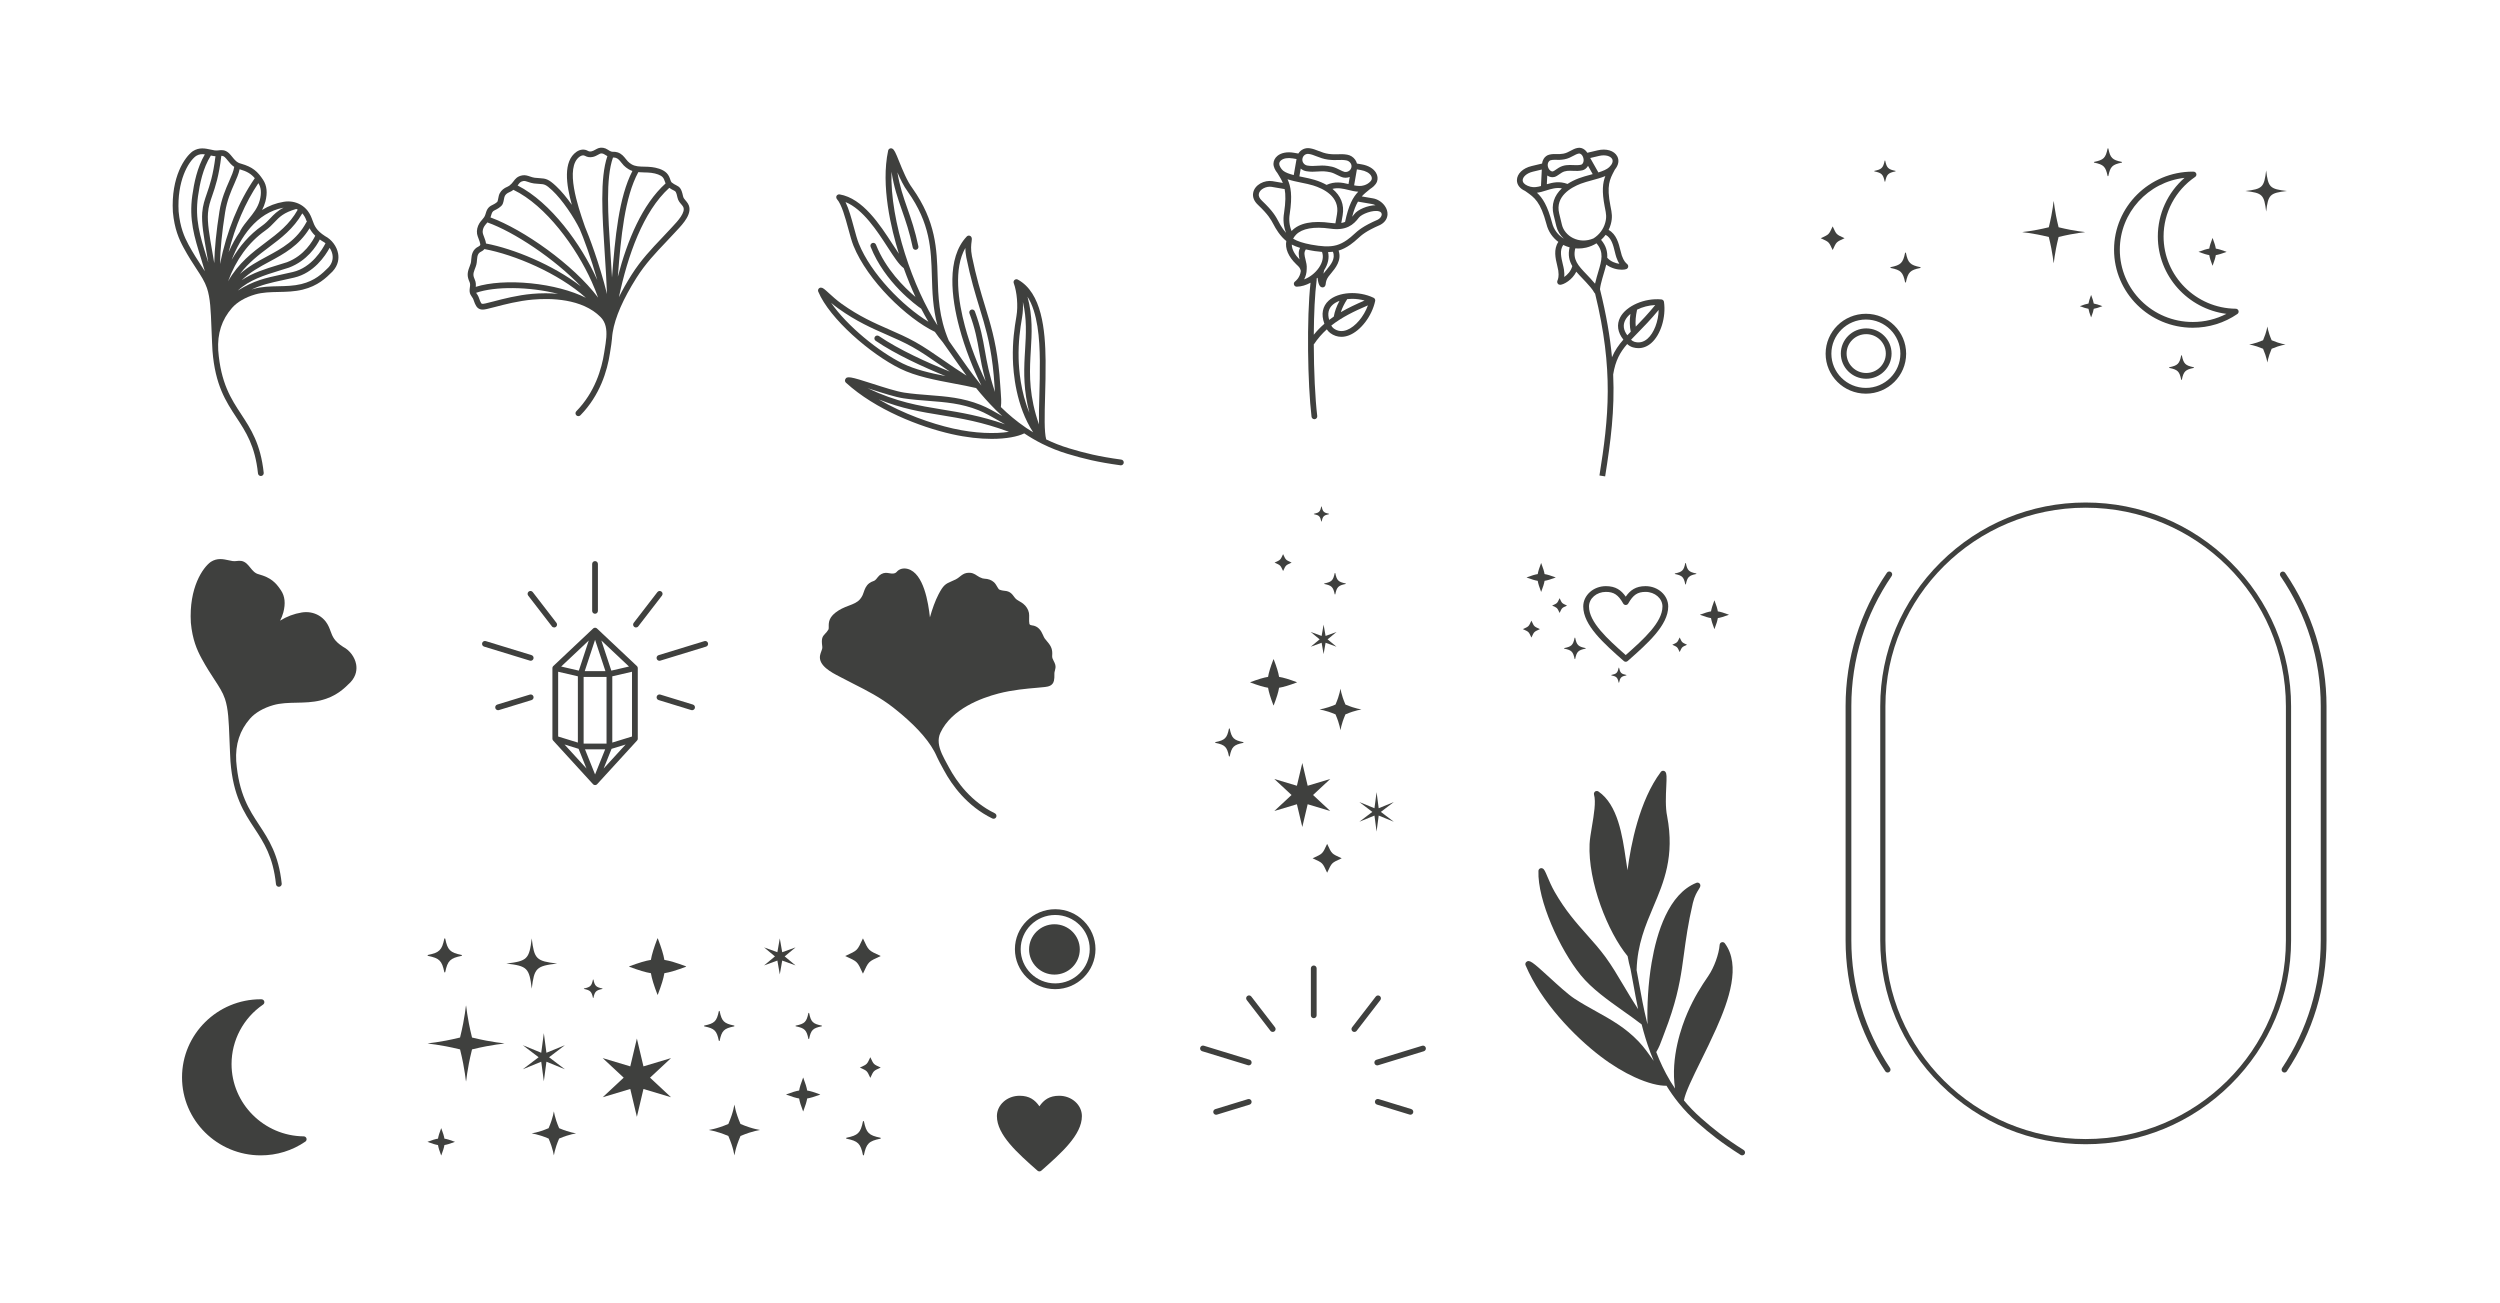 <?xml version="1.0" encoding="UTF-8"?>
<svg width="5206.5" height="2713.9" version="1.1" viewBox="0 0 5206.5 2713.9" xml:space="preserve" xmlns="http://www.w3.org/2000/svg" xmlns:cc="http://creativecommons.org/ns#" xmlns:dc="http://purl.org/dc/elements/1.1/" xmlns:rdf="http://www.w3.org/1999/02/22-rdf-syntax-ns#"><g transform="matrix(1.333 0 0 -1.333 0 2713.9)"><g transform="scale(.1)"><g transform="scale(2.396)"><path d="M 16300,0 H 0 V 8496.47 H 16300 V 0" fill-opacity="0"/></g><g transform="scale(1.037)"><path d="m15958 3124.2c-147.1 0-231.1-61.43-298.4-158.74-67.3 97.31-151.3 158.74-298.5 158.74-188.4 0-341.8-137.52-341.8-306.57 0-283.04 310.9-557.11 611.6-822.21 8.2-7.24 18.4-10.9 28.8-10.9 10.2 0 20.4 3.66 28.6 10.9 300.7 265.1 611.6 539.36 611.6 822.21 0 169.05-153.3 306.57-341.9 306.57" fill="#3f403e"/></g><g transform="scale(2.146)"><path d="m15904 8192.3c-264.7-29.59-471.2-252.91-471.2-523.1 0-290.16 238.2-526.22 531.1-526.22 86.2 0 169.8 20.31 244.9 59.18-280.8 36.1-499.3 276.01-499.3 563.47 0 164.47 71.7 319.56 194.5 426.67zm59.9-1091.2c-316 0-573.1 254.87-573.1 568.15 0 313.39 257.1 568.36 573.1 568.36 1.2 0 2.5-0.07 3.8-0.14 0.6-0.03 1.1-0.07 1.7-0.07 9.2 0 17.3-6 20.1-14.79 2.7-8.79-0.7-18.31-8.3-23.5-143.8-98.17-229.8-260.2-229.8-433.43 0-287.34 235.8-523.39 525.7-526.2 9.1-0.1 17.1-6.11 19.8-14.87s-0.7-18.23-8.2-23.4c-95.6-65.49-207.9-100.11-324.8-100.11" fill="#3f403e"/></g><g transform="scale(2.034)"><path d="m16297 8760.2c-71.9-14.6-87.7-30.52-102.4-101.5-0.7-3.32-5.4-3.32-6 0-14.8 70.98-30.6 86.9-102.4 101.5-3.4 0.66-3.4 5.3 0 5.97 71.8 14.59 87.6 30.29 102.4 101.49 0.6 3.32 5.3 3.32 6 0 14.7-71.2 30.5-86.9 102.4-101.49 3.3-0.67 3.3-5.31 0-5.97" fill="#3f403e"/></g><g transform="scale(2.134)"><path d="m16198 7595.8c-13.2 33.94-20.6 58.4-23.6 76.96-18.5 2.94-43.2 10.32-77.4 23.19v1.26c34.2 12.86 58.9 20.24 77.4 23.19 3 18.34 10.4 42.8 23.6 76.95h1.1c12.9-34.15 20.4-58.61 23.3-76.95 18.8-2.95 43.4-10.33 77.7-23.19v-1.26c-34.3-12.87-58.9-20.25-77.7-23.19-2.9-18.56-10.4-43.02-23.3-76.96h-1.1" fill="#3f403e"/></g><g transform="scale(2.195)"><path d="m16169 6853.4c131.4-55.55 131.4-4.92 0-60.46-56.1-130.36-5-130.36-61.2 0-131.3 55.54-131.3 4.91 0 60.46 56.2 130.35 5.1 130.35 61.2 0" fill="#3f403e"/></g><g transform="scale(2.192)"><path d="m16300 7926.6c-121.9-14.16-133.5-25.86-148-146.74-14.5 120.88-26.1 132.58-148 146.74 121.9 14.37 133.5 25.86 148 146.75 14.5-120.89 26.1-132.38 148-146.75" fill="#3f403e"/></g><g transform="scale(2.103)"><path d="m16297 6947.6c-61.3-12.41-75.1-25.89-87.6-86.65-0.7-2.99-4.5-2.99-5.2 0-12.5 60.76-26.3 74.24-87.6 86.65-2.8 0.65-2.8 4.71 0 5.35 61.3 12.41 75.1 25.89 87.6 86.65 0.7 3 4.5 3 5.2 0 12.5-60.76 26.3-74.24 87.6-86.65 2.8-0.64 2.8-4.7 0-5.35" fill="#3f403e"/></g><g transform="scale(2.007)"><path d="m16025 8375c275.4-67.03 275.4-8.52 0-75.55-67.6-273.03-8.6-273.03-76.2 0-275.6 67.03-275.6 8.52 0 75.55 67.6 273.25 8.6 273.25 76.2 0" fill="#3f403e"/></g><g transform="scale(2.015)"><path d="m16213 7644.2c-11 29.03-17.3 49.8-19.8 65.43-15.9 2.45-36.9 8.93-66 19.86v0.9c29.1 10.94 50.1 17.41 66 19.88 2.5 15.62 8.8 36.39 19.8 65.42h1.2c11-29.03 17.3-49.8 19.8-65.42 16-2.47 36.9-8.94 66-19.88v-0.9c-29.1-10.93-50-17.41-66-19.86-2.5-15.63-8.8-36.4-19.8-65.43h-1.2" fill="#3f403e"/></g><g fill="#3f403e"><path d="m9554.8 8660.1 219.51 67.5-343.15-375.2zm-515.35 0 123.43-307.8-343 375.3zm-11.24 1132.8v-1035.2l-307.95 94.7v1011.9zm15.14 88.9-276.09 64 431.3 406.3zm507.54 0-155.51 470.3 431.6-406.4zm15.17-88.9 307.96 71.4v-1011.9l-307.96-94.7zm-111.56-1141.1-157.54-392.1-157.24 392.1zm-319.08 1221.9 161.54 489.5 161.85-489.5zm-17.23-1131.9v1041.9h357.88v-1041.9zm845.76 1179.6c-0.02 1.6-0.3 3.3-0.51 5-0.17 1.3-0.23 2.8-0.54 4.1-0.03 0.2-0.02 0.4-0.06 0.5-0.33 1.5-0.93 2.8-1.39 4.1-0.45 1.4-0.79 2.7-1.35 4-0.82 1.9-1.87 3.5-2.91 5.2-0.52 0.9-0.93 1.8-1.51 2.6-1.41 2-3.06 3.8-4.76 5.5-0.39 0.4-0.67 0.9-1.06 1.2l-0.17 0.2h-0.03l-621.91 585.6c-0.38 0.3-0.83 0.6-1.21 0.9-1.51 1.3-3.06 2.6-4.72 3.7-0.82 0.5-1.63 1-2.47 1.5-1.46 0.8-2.95 1.6-4.5 2.2-0.89 0.4-1.78 0.8-2.7 1.2-1.67 0.6-3.4 1-5.16 1.4-0.78 0.2-1.53 0.5-2.31 0.6-2.55 0.5-5.13 0.7-7.77 0.7h-0.02c-2.65 0-5.24-0.3-7.78-0.7-0.78-0.1-1.53-0.4-2.3-0.6-1.76-0.4-3.49-0.8-5.18-1.4-0.92-0.4-1.79-0.8-2.69-1.2-1.53-0.6-3.02-1.4-4.47-2.2-0.85-0.5-1.69-1-2.52-1.6-1.58-1-3.05-2.2-4.47-3.4-0.46-0.4-0.98-0.7-1.43-1.1l-621.64-585.8c-0.7-0.6-1.2-1.4-1.85-2.1-1.36-1.5-2.74-2.9-3.91-4.5-0.74-1.1-1.26-2.2-1.91-3.3-0.88-1.5-1.81-2.9-2.52-4.5-0.63-1.4-1.01-2.9-1.49-4.4-0.41-1.3-0.98-2.4-1.29-3.8-0.04-0.1-0.03-0.3-0.06-0.5-0.3-1.3-0.37-2.8-0.54-4.2-0.21-1.6-0.49-3.3-0.5-4.9-0.01-0.2-0.06-0.3-0.06-0.5v-1101.8c0-0.7 0.18-1.5 0.22-2.3 0.07-1.4 0.18-2.7 0.38-4.1s0.52-2.9 0.87-4.3c0.33-1.3 0.66-2.6 1.1-3.8 0.49-1.5 1.09-2.9 1.72-4.2 0.55-1.2 1.09-2.4 1.75-3.5 0.74-1.3 1.59-2.5 2.47-3.8 0.78-1.1 1.55-2.2 2.43-3.2 0.3-0.3 0.52-0.8 0.84-1.1l621.63-680.2c0.31-0.4 0.69-0.6 0.99-0.9 1.58-1.6 3.26-3.1 5.06-4.5 0.47-0.4 0.91-0.8 1.4-1.1 2.23-1.6 4.6-2.9 7.08-4 0.62-0.3 1.25-0.5 1.88-0.8 1.98-0.8 4.03-1.4 6.13-2 0.79-0.2 1.54-0.3 2.33-0.5 2.72-0.5 5.5-0.9 8.33-0.9h0.02c2.85 0 5.63 0.4 8.37 0.9 0.75 0.2 1.49 0.3 2.23 0.5 2.16 0.5 4.24 1.2 6.27 2 0.59 0.3 1.19 0.5 1.77 0.7 2.49 1.2 4.87 2.5 7.12 4.1 0.49 0.3 0.92 0.7 1.39 1.1 1.79 1.4 3.46 2.8 5.03 4.5 0.32 0.3 0.71 0.5 1.02 0.9l622.1 680.2c0.33 0.3 0.55 0.8 0.86 1.1 0.87 1 1.64 2.1 2.4 3.2 0.89 1.2 1.75 2.5 2.49 3.8 0.65 1.1 1.19 2.3 1.75 3.5 0.63 1.3 1.23 2.7 1.72 4.1 0.43 1.3 0.77 2.6 1.09 3.9 0.36 1.4 0.67 2.9 0.89 4.3 0.19 1.4 0.3 2.7 0.38 4.1 0.04 0.8 0.21 1.5 0.21 2.3v1101.8c0 0.2-0.04 0.3-0.05 0.5"/><path d="m8304.6 10124-715.12 219.1c-23.7 7.3-48.92-6-56.19-29.8-7.28-23.8 6.08-48.9 29.84-56.2l715.12-219.1c4.39-1.3 8.82-2 13.19-2 19.25 0 37.07 12.5 43 31.9 7.28 23.7-6.08 48.9-29.84 56.1"/><path d="m8323.4 11109c-15.18 19.7-43.42 23.3-63.1 8.2-19.68-15.2-23.34-43.5-8.17-63.1l370.27-480.5c8.86-11.5 22.19-17.5 35.66-17.5 9.59 0 19.25 3 27.43 9.3 19.68 15.2 23.35 43.4 8.17 63.1l-370.26 480.5"/><path d="m8278.3 9507.7-509.56-156.1c-23.76-7.3-37.12-32.5-29.84-56.2 5.92-19.4 23.75-31.8 42.99-31.8 4.37 0 8.81 0.6 13.19 1.9l509.57 156.2c23.76 7.2 37.12 32.4 29.84 56.1-7.27 23.8-32.52 37.2-56.19 29.9"/><path d="m9296.5 11593c-24.85 0-45-20.1-45-44.9v-732.9c0-24.8 20.15-45 45-45 24.84 0 44.99 20.2 44.99 45v732.9c0 24.8-20.15 44.9-44.99 44.9"/><path d="m11061 10313c-7.2 23.8-32.5 37.1-56.2 29.8l-715.1-219.1c-23.7-7.2-37.1-32.4-29.8-56.1 5.9-19.4 23.7-31.9 43-31.9 4.3 0 8.8 0.7 13.2 2l715.1 219.1c23.7 7.3 37.1 32.4 29.8 56.2"/><path d="m10334 11117c-19.7 15.1-47.9 11.5-63.1-8.2l-370.27-480.5c-15.17-19.7-11.51-47.9 8.17-63.1 8.19-6.3 17.84-9.3 27.43-9.3 13.47 0 26.8 6 35.67 17.5l370.3 480.5c15.1 19.6 11.5 47.9-8.2 63.1"/><path d="m10826 9351.6-509.5 156.1c-23.7 7.3-49-6.1-56.2-29.9-7.3-23.7 6.1-48.9 29.8-56.1l509.6-156.2c4.4-1.3 8.8-1.9 13.2-1.9 19.2 0 37 12.4 43 31.8 7.2 23.7-6.1 48.9-29.9 56.2"/></g><g transform="scale(1.275)"><path d="m15958 6618.7 65.7-278.96 276.5 82.87-210.6-196.1 210.6-196.17-276.5 82.88-65.7-278.98-66.2 278.98-276.5-82.88 210.7 196.17-210.7 196.1 276.5-82.87 66.2 278.96" fill="#3f403e"/></g><g transform="scale(1.281)"><path d="m16143 8275.3 24.1-138 133.2 48.11-108.7-89.9 108.7-89.87-133.2 48.47-24.1-138.38-24 138.38-132.9-48.47 108.8 89.87-108.8 89.9 132.9-48.11 24 138" fill="#3f403e"/></g><g transform="scale(1.336)"><path d="m16098 5975.3 24.8-187.94 176.7 72.41-151.5-115.23 151.5-115.16-176.7 72.4-24.8-187.64-24.8 187.64-176.7-72.4 151.6 115.16-151.6 115.23 176.7-72.41 24.8 187.94" fill="#3f403e"/></g><g transform="scale(1.31)"><path d="m16046 7138.8c254.3-107.49 254.3-9.62 0-117.11-108.7-252.09-9.7-252.09-118.4 0-253.9 107.49-253.9 9.62 0 117.11 108.7 252.1 9.7 252.1 118.4 0" fill="#3f403e"/></g><g transform="scale(1.243)"><path d="m16006 7513.5c-37.6 97.68-58.7 167.91-67.5 221.18-53.4 8.28-124.6 29.6-223.1 66.53v3.63c98.5 36.92 169.7 58.33 223.1 66.61 8.8 53.18 29.9 123.42 67.5 221.18h3.3c37.6-97.76 59.1-168 67.5-221.18 53.7-8.28 124.5-29.69 223.1-66.61v-3.63c-98.6-36.93-169.4-58.25-223.1-66.53-8.4-53.27-29.9-123.5-67.5-221.18h-3.3" fill="#3f403e"/></g><g transform="scale(1.286)"><path d="m16300 5404.3c-126.3-58.4-117.8-49.69-176.8-175.29-58.5 125.6-50 116.89-176.4 175.29 126.4 58.4 117.9 50 176.4 175.29 59-125.29 50.5-116.89 176.8-175.29" fill="#3f403e"/></g><g transform="scale(1.192)"><path d="m16294 7343c-123.3-24.91-150.8-52.01-175.9-174.33-1.1-5.7-9.5-5.7-10.6 0-25.2 122.32-52.6 149.42-175.9 174.33-5.7 1.18-5.7 9.48 0 10.57 123.3 24.92 150.7 52.1 175.9 174.42 1.1 6.04 9.5 6.04 10.6 0 25.1-122.32 52.6-149.5 175.9-174.42 6.1-1.09 6.1-9.39 0-10.57" fill="#3f403e"/></g><g transform="scale(1.29)"><path d="m16296 8709.4c-86.9-17.78-106.1-36.95-123.7-123.06-1.1-4.19-6.7-4.19-7.8 0-17.6 86.11-36.9 105.28-124.1 123.06-3.9 0.7-3.9 6.28 0 7.32 87.2 17.43 106.5 36.6 124.1 123.06 1.1 3.83 6.7 3.83 7.8 0 17.6-86.46 36.8-105.63 123.7-123.06 4.2-1.04 4.2-6.62 0-7.32" fill="#3f403e"/></g><g transform="scale(1.238)"><path d="m16300 9345.4c-77-35.61-71.9-30.16-107.4-106.47-36 76.31-30.8 70.86-107.8 106.47 77 35.61 71.8 30.53 107.8 106.84 35.5-76.31 30.4-71.23 107.4-106.84" fill="#3f403e"/></g><g transform="scale(1.274)"><path d="m16297 9674.9c-62.3-12.71-76.2-26.49-88.6-88.3-0.8-2.83-5.1-2.83-5.4 0-12.9 61.81-26.8 75.59-89.1 88.3-2.8 0.36-2.8 4.6 0 5.3 62.3 12.37 76.2 26.14 89.1 87.96 0.3 2.83 4.6 2.83 5.4 0 12.4-61.82 26.3-75.59 88.6-87.96 2.9-0.7 2.9-4.94 0-5.3" fill="#3f403e"/></g><g transform="scale(1.841)"><path d="m16296 8784.6c-85.2-17.1-104.2-36.17-121.5-120.47-0.7-3.91-6.4-3.91-7.4 0-17.2 84.3-36.2 103.37-121.5 120.47-3.9 0.74-3.9 6.35 0 7.33 85.3 17.11 104.3 35.92 121.5 120.47 1 3.92 6.7 3.92 7.4 0 17.3-84.55 36.3-103.36 121.5-120.47 4-0.98 4-6.59 0-7.33" fill="#3f403e"/></g><g transform="scale(1.768)"><path d="m16300 9410.3c-75.2-34.61-70.1-29.52-105.2-104.35-35.2 74.83-30.1 69.74-105.3 104.35 75.2 34.87 70.1 29.78 105.3 104.61 35.1-74.83 30-69.74 105.2-104.61" fill="#3f403e"/></g><g transform="scale(1.817)"><path d="m16297 9730.9c-60.9-12.38-74.4-25.74-86.9-86.14-0.5-2.97-4.7-2.97-5.2 0-12.5 60.4-26 73.76-86.9 86.14-3 0.49-3 4.7 0 5.2 60.9 12.37 74.4 25.74 86.9 86.14 0.5 2.97 4.7 2.97 5.2 0 12.5-60.4 26-73.77 86.9-86.14 3-0.5 3-4.71 0-5.2" fill="#3f403e"/></g><g transform="scale(1.827)"><path d="m15956 8411.1c-162.8 0-295.2-131.09-295.2-292.22 0-161.27 132.4-292.46 295.2-292.46 162.6 0 294.9 131.19 294.9 292.46 0 161.13-132.3 292.22-294.9 292.22zm0-633.92c-189.9 0-344.4 153.29-344.4 341.7 0 188.29 154.5 341.47 344.4 341.47 189.8 0 344.2-153.18 344.2-341.47 0-188.41-154.4-341.7-344.2-341.7" fill="#3f403e"/></g><g transform="scale(1.813)"><path d="m16082 8350.1c-93.3 0-169.2-75.02-169.2-167.23 0-92.35 75.9-167.48 169.2-167.48 93.1 0 168.9 75.13 168.9 167.48 0 92.21-75.8 167.23-168.9 167.23zm0-384.34c-120.6 0-218.8 97.39-218.8 217.11 0 119.57 98.2 216.86 218.8 216.86 120.5 0 218.5-97.29 218.5-216.86 0-119.72-98-217.11-218.5-217.11" fill="#3f403e"/></g><g transform="scale(1.52)"><path d="m16296 6727c-73.7-15.06-90.1-31.38-105.1-104.46-0.8-3.55-5.6-3.55-6.5 0-14.9 73.08-31.4 89.4-105.4 104.46-3.3 0.6-3.3 5.33 0 6.25 74 14.8 90.5 31.05 105.4 104.45 0.9 3.25 5.7 3.25 6.5 0 15-73.4 31.4-89.65 105.1-104.45 3.6-0.92 3.6-5.65 0-6.25" fill="#3f403e"/></g><g transform="scale(1.476)"><path d="m16300 7134.3c-64.6-29.87-60.2-25.29-90-89.31-30.2 64.02-25.9 59.44-90.4 89.31 64.5 29.87 60.2 25.61 90.4 89.62 29.8-64.01 25.4-59.75 90-89.62" fill="#3f403e"/></g><g transform="scale(1.559)"><path d="m16298 6291c-50.9-10.38-62.3-21.67-72.5-72.14-0.5-2.31-4.1-2.31-4.3 0-10.5 50.47-21.8 61.76-72.8 72.14-2.3 0.26-2.3 3.72 0 4.3 51 10.13 62.3 21.35 72.8 71.82 0.2 2.31 3.8 2.31 4.3 0 10.2-50.47 21.6-61.69 72.5-71.82 2.3-0.58 2.3-4.04 0-4.3" fill="#3f403e"/></g><g transform="scale(1.657)"><path d="m16164 6356.4c-17.4 45.32-27.2 77.89-31.3 102.56-24.7 3.86-57.7 13.77-103.4 30.89v1.67c45.7 17.13 78.7 27.03 103.4 30.89 4.1 24.68 13.9 57.24 31.3 102.57h1.6c17.4-45.33 27.4-77.89 31.3-102.57 24.9-3.86 57.7-13.76 103.4-30.89v-1.67c-45.7-17.12-78.5-27.03-103.4-30.89-3.9-24.67-13.9-57.24-31.3-102.56h-1.6" fill="#3f403e"/></g><g transform="scale(1.491)"><path d="m16148 7454c-19.4 50.58-30.4 86.93-34.9 114.47-27.6 4.3-64.5 15.36-115.5 34.47v1.87c51 19.11 87.9 30.16 115.5 34.47 4.5 27.54 15.5 63.88 34.9 114.46h1.7c19.5-50.58 30.6-86.92 35-114.46 27.7-4.31 64.4-15.36 115.4-34.47v-1.87c-51-19.11-87.7-30.17-115.4-34.47-4.4-27.54-15.5-63.89-35-114.47h-1.7" fill="#3f403e"/></g><g transform="scale(1.617)"><path d="m16300 6361.3c-50.9-23.51-47.4-20.04-71.2-70.64-23.6 50.6-20.2 47.13-71.1 70.64 50.9 23.57 47.5 20.16 71.1 70.63 23.8-50.47 20.3-47.06 71.2-70.63" fill="#3f403e"/></g><g transform="scale(1.626)"><path d="m16297 7005.5c-68.9-14.11-84.3-29.33-98.2-97.69-0.8-3.32-5.3-3.32-6.2 0-13.9 68.36-29.3 83.58-98.5 97.69-3 0.56-3 4.99 0 5.82 69.2 13.84 84.6 29.06 98.5 97.69 0.9 3.05 5.4 3.05 6.2 0 13.9-68.63 29.3-83.85 98.2-97.69 3.4-0.83 3.4-5.26 0-5.82" fill="#3f403e"/></g><g transform="scale(1.502)"><path d="m16300 7255.7c-55.5-25.67-51.8-21.74-77.4-76.73-25.9 54.99-22.2 51.06-77.7 76.73 55.5 25.66 51.8 21.99 77.7 76.98 25.6-54.99 21.9-51.32 77.4-76.98" fill="#3f403e"/></g><g transform="scale(1.599)"><path d="m15691 6949.3c-91.1 0-165.3-63.94-165.3-142.54 0-152.84 179.3-316.05 358.9-474.6 179.6 158.58 358.9 321.83 358.9 474.6 0 78.6-74.1 142.54-165.4 142.54-78.2 0-120.8-28.71-169-113.78-5-8.81-14.3-14.25-24.5-14.26-10.1 0-19.5 5.45-24.5 14.26-48.2 85.07-90.9 113.78-169.1 113.78zm193.6-682.8c-6.6 0-13.3 2.38-18.6 7.07-195 171.91-396.6 349.67-396.6 533.19 0 109.63 99.4 198.81 221.6 198.81 95.5 0 150-39.86 193.6-102.93 43.6 63.07 98.1 102.93 193.5 102.93 122.3 0 221.7-89.18 221.7-198.81 0-183.45-201.6-361.28-396.6-533.19-5.3-4.69-11.9-7.07-18.6-7.07" fill="#3f403e"/></g><g transform="scale(1.107)"><path d="m13449 12344c-307.1 69.4-699.7 207-1046.7 410.4 329.2-132.3 599-176.3 880.1-222.2 283.5-46.3 576-94.4 957-235.2-192.7-30.2-477.5-24-790.4 47zm-699.3 426c122.1-18.2 240.3-27.3 354.6-36.2 239.2-18.4 465.1-35.9 705.5-132 93-37.1 190.6-93.3 284.9-147.6 29.5-17.1 59.3-34.2 89.2-50.9-347.5 120.5-622 165.6-888.4 209.1-328.1 53.5-640.5 104.7-1052 300.8 15.7-5 31.3-10 46.5-14.9 162.1-52.1 345.9-111.2 459.7-128.3zm874.4 2121.2c0.1-37.1 3.6-81.5 13.8-133 59.1-293.1 126.8-514.7 186.5-710.3 20.5-66.9 39.7-130.1 58.1-194.1 64.8-225.3 128.2-491.3 153.5-908.6 1.7-30 3.9-58.1 6.1-85.1v-0.3c-84 252-113.7 421.2-142.5 585.3-29.4 167.7-57.2 326.2-141.1 551.9-7.8 21-31.2 31.7-52.3 23.9-21-7.8-31.7-31.2-23.9-52.2 81.4-218.8 108.5-373.7 137.3-537.7 21-120 44-250.9 90.8-418.6-107.8 221.1-217.5 498-292 775.4-94.6 352.5-162 810.3 5.7 1103.4zm801.5-974.1c11 65 14.3 138.7 11 212.8 56.6-242.4 44-455.1 30.6-677.3-1.9-31.5-3.8-63.2-5.5-95-12.3-231.4-14.9-481 66.5-792.4-124.5 299.6-148.6 613.1-152.1 766.8-5.4 235.8 20.3 411.4 49.5 585.1zm242.9-1115.3c-4.1-152.3-7.8-288.4-5.3-400.6-135.5 390.3-134.6 683.8-120.3 952.1 1.6 31.6 3.5 63 5.4 94.4 14.2 235.1 28.6 476.9-46.8 756.2 144.7-227.9 170.8-589.3 174.1-903.3 1.9-170-2.9-344.7-7.1-498.8zm-2938.5 1315.4c31.2-26.4 65.4-53.9 102.2-80.1 255.3-182.4 472.5-277.5 682.4-369.4 124.2-54.3 241.3-105.7 362.3-173 125.5-69.8 255.8-159.9 393.8-255.4 44.5-30.7 89.3-61.7 134.7-92.5-309.5 124.3-718.5 308.6-1001.3 502.2-18.6 12.7-43.8 8-56.5-10.5s-7.9-43.8 10.6-56.5c278.9-190.9 676.6-372.4 986.5-498.2-216.5 42.3-430.8 92-605.5 178.1-338 166.8-782.5 527.4-1009.2 855.3zm390.5 836.9c-23.2 57.3-45.7 140.5-69.6 228.5-33.3 122.9-69.8 257.7-117.9 357.2 247.3-101.2 445.8-407.5 595.3-638.1 89-137.2 160.4-247.4 226.1-294.4 50.8-141.8 106.8-278.8 165.9-406.7-159.8 134.8-421.2 393.9-557.5 737.8-8.3 20.9-31.9 31.1-52.8 22.8-20.8-8.3-31-31.9-22.8-52.7 200.1-505 642.9-824.8 714-873.8 33.5-64.9 67.6-126.6 102-184.3-365.7 223.3-810.2 677.2-982.7 1103.7zm461.4 1014.4c33.2-217.1 88.9-376.8 146.8-543.3 53.2-152.2 108.1-309.7 153.2-527.1 4-19.2 20.9-32.4 39.8-32.4 2.7 0 5.5 0.3 8.2 0.9 22 4.5 36.1 26 31.6 48-46.3 222.6-102 382.7-156 537.4-56.8 163.1-108.2 310.4-140.2 507.1 41-95.2 89.9-196.7 145.8-271.4 318.8-449 329.5-813.3 340.8-1198.9 6.4-219.3 13-444.3 78.5-689.1-337.3 516.3-672.4 1467.7-648.5 2168.8zm3243-4063.5c-319 43.5-511.6 91.3-736.3 159.1-115.1 34.6-222.4 77.2-323.2 125.8-29.2 108.6-22.9 341.7-15.7 609.7 4.3 154.8 9.1 330.3 7.2 501.9-4.6 435.3-53.1 958.8-392.1 1144-14.8 8.1-33.1 6.2-46-4.8-12.8-11.1-17.4-28.9-11.6-44.8 46.3-127.1 62.5-322.8 38.2-465.3-29.8-177.8-56.1-357.5-50.5-600.4 4.6-201.9 43.5-668.8 286.4-1040.4-32.5 19.6-64.5 39.8-95.5 60.8-3.4 3.4-7.4 6.2-11.8 8.2-127.7 87.3-243 184.6-348.3 287.6 8.8 75.7 3.6 143.2-2.6 220.2-2.1 26.4-4.3 54-6 83.4-25.8 425.3-90.4 696.5-156.5 926.2-18.6 64.7-38 128.2-58.5 195.5-59.1 193.7-126.1 413.4-184.5 702.4-20 100.3-10.7 168-5.2 208.4 3.5 26.1 5.8 43.3-1.7 60-5.6 12.3-16.8 21.1-30.2 23.4-13.3 2.3-26.9-2.3-36.3-12.1-289.9-304.6-216.7-868.1-104.2-1287 78.4-292.8 196.1-585.8 310.5-816-5.8 7.2-11.6 14.4-17.3 21.6-1.7 2.9-4 5.5-6.4 7.9-121.9 152.9-229.9 307.7-330.7 452.4-36.6 52.4-71.5 102.4-105.7 150.4-0.4 1.1-0.5 2.1-1 3.2-139.4 329.3-148 621.9-156.3 904.8-11.1 380.8-22.7 774.5-356.3 1244.5-75.4 100.6-139.5 259.7-186.4 375.8-25.7 64-43 106-57.6 134-0.1 0.1-0.1 0.2-0.1 0.2-13.1 25-24 38.9-36.9 46.8-11.3 6.9-25.2 7.9-37.2 2.7-12.1-5.2-21-15.9-23.8-28.8-106.3-493.9 43-1108.3 151.7-1456.4-28.7 41.4-59 88.2-90 136-176.7 272.7-418.9 646.1-746.7 702.1-0.6 0.2-1.2 0.3-1.8 0.3-5.6 0.8-11.2 0.3-16.5-1.1-5.2-1.5-10.2-4.1-14.8-7.8 0-0.1 0-0.1-0.1-0.1-2.2-1.9-4.3-4-6.1-6.3v-0.1c-0.1 0-0.1 0-0.1-0.1-4.4-5.7-7.1-12.5-8-19.4-0.8-5.7-0.4-11.3 1.2-16.5 1.4-5.1 3.8-9.9 7.4-14.3 0.4-0.6 0.9-1.1 1.3-1.6 67.5-77.3 116.7-259.2 160.1-419.6 24.6-90.5 47.7-175.9 72.7-237.8 200-494.4 752.6-1024.4 1149-1215.7 37.6-54.6 75.1-103.8 112.1-146.9 39.8-55.2 80.3-113.3 123.2-174.8 65.1-93.4 134.9-193.5 211.1-295.9-110.4 68.6-218.2 143-323.5 215.9-139.8 96.6-271.6 187.8-400.6 259.5-124.3 69.2-243.2 121.3-369.2 176.4-206.1 90.3-419.3 183.6-667.9 361.1-72.4 51.8-136.4 110.3-183.1 153-60.4 55.1-83.4 76-110.3 76h-0.9c-13.5-0.2-25.9-7.1-33.3-18.3-7.4-11.3-8.7-25.5-3.6-37.9 159.6-383.4 736.9-880.6 1155.2-1087 222.1-109.5 498.4-161.4 765.6-211.6 108.8-20.4 211.6-39.8 307.1-62.4 83.1-102.8 173.4-205.5 272.7-304.2 0.5-0.7 1.1-1.5 1.6-2.2 2.7-3.7 6.1-6.5 9.6-9 27.8-27.4 56.5-54.4 85.8-81l-10.5 6c-96.7 55.8-196.8 113.5-295.2 152.7-251.9 100.7-483.8 118.6-729.4 137.6-112.9 8.7-229.7 17.7-348.9 35.5-107.2 16.1-287.6 74.1-446.9 125.3-311.5 100.1-363 112.5-385.9 61.6-7.1-16-3.2-34.8 9.7-46.6 416.8-380.7 1044.3-624.7 1492.5-726 210.5-47.7 401.8-67.3 564.5-67.3 206.6 0 366.7 31.7 460 77.6 79.4-53 163.2-102.2 252-146.7 4-2.9 8.4-4.9 13-6.2 107.3-52.9 221.8-98.9 344.5-135.8 228.6-69 424.5-117.6 748.8-161.8 1.9-0.3 3.7-0.4 5.6-0.4 20 0 37.4 14.8 40.2 35.1 3 22.3-12.5 42.7-34.8 45.8" fill="#3f403e"/></g><g transform="scale(1.108)"><path d="m9484.5 15181c-9.93-10.6-19.23-20.5-27.26-29.4-39.73-43.8-81.35-87.5-125.24-133.7-138.68-145.7-295.78-310.9-425.54-516.5-69.95-110.9-129.68-216.4-179.34-316.5 125.29 589 340.7 1206.9 710.43 1541.3 24.47-17.7 44.33-27.5 59.59-34.9 29.71-14.6 37.74-18.5 54.9-100.1 9.39-44.8 32.41-71.6 52.72-95.2 9.85-11.5 19.15-22.3 26.82-35.2 45.14-75.1-79.9-208.3-147.08-279.8zm-1791.9-941.4c-69.22 0-132.72-3.5-186.71-8.2-210.55-18.3-413.47-71.6-547.76-106.9-43.48-11.4-81.03-21.3-108.07-27.1l-5.18-1.1c-45.74-9.7-52.78-7.4-61.33 6.2-10.08 15.6-17.56 36.8-24.79 57.3-7.28 20.6-14.15 40.1-23.88 54.7-5.09 7.9-9.85 14.8-14.21 21-2.75 4-5.14 7.4-7.25 10.6 265.09 92.6 746.76 89.3 1156.3-14.6-61.47 5.8-121.16 8.1-177.09 8.1zm-999.45 336.1 4.52 11.7c17.91 46.5 24.6 63.9 28.39 125.3 4.23 65.6 19.2 95.3 57.43 113.5 20.03 9.6 35.79 22 47.39 36.6 420.99-78.1 1042.4-338.7 1430.5-686.9-203.84 101.1-479.62 174.2-776.62 204.2-300.62 30.3-583.83 11.4-776.34-50.2 3.47 31.6 2.67 65.1-12.81 100.2-25.73 57.5-26.15 83.4-2.42 145.6zm135.72 608.2c8.58 13.6 19.16 25.9 30.34 38.9 4.34 5 8.81 10.3 13.27 15.7 375.33-133.2 945.9-511.6 1318.8-901.6-398.2 306.1-949.71 530.6-1338.4 604.4-3.32 30.5-15.76 63.1-27.82 94.7-7.78 20.3-15.82 41.4-17.89 54.2-4.62 28.6 3.9 65.4 21.71 93.7zm95.09 149.7c13.04 43.6 18.44 61.7 52.94 77.1 21.35 9.7 92.52 45 111.65 88.4 8.52 19.3 12.69 41.4 16.72 62.7 3.62 19.2 7.38 39.1 13.21 49.8 9.75 17.7 25.65 38.1 69.51 55.9 18.58 7.6 34.2 16.8 51.34 30.8 459.97-221.8 885.24-808.8 1104-1295.7 34.63-77.4 64.57-152.7 90.15-224.1-349.78 466.7-1056.1 961.5-1517.6 1130.6 2.2 5.6 4.22 11.4 6.05 17.6zm456.58 488.8c18.68 3.3 41.59-4.5 68.13-13.6 23.56-8 50.26-17.1 81-20.9 30.12-3.5 54.9-5.1 74.83-6.3 71-4.3 90.09-5.4 180.81-89.9 145.23-135.1 309.1-383.6 389.84-549.2 49.49-113.9 156.67-400.5 247.19-717.7-1.64 3.7-3.24 7.3-4.89 11-221.08 492.1-649.83 1084.8-1119 1323.8 2.61 3.5 5.11 6.9 7.52 10.1 20.92 28.2 33.54 45.3 74.6 52.7zm795.09 345.2c25.74 17.7 53.25 21.4 73.33 9.7 33.22-19.2 70.94-24.3 111.99-15 29.01 6.4 52.72 19.7 73.66 31.3 12.05 6.7 23.42 13.1 32.67 16.1 14.46 4.7 38.97-0.2 55.08-11.4 16.01-10.8 29.79-19 42.09-25.2-106.39-311.5-72.53-831.7-36.66-1381.3 12.27-188.1 24.66-379 31.37-563.5-103.91 425.7-262.12 837.3-309.23 946l-12.76 37c-83.34 241.1-278.51 805.7-61.54 956.3zm585.71-85.6c10.62-13.5 21.59-27.4 33.78-39.8 20.16-20.5 43.18-38.5 68.3-53.4 17.72-10.7 35.81-18.7 54.15-24.8-192.75-372.1-244.78-940.3-287.95-1502.8-6.19 111.8-13.49 224.3-20.77 335.9-35.62 545.7-69.3 1062.2 34.61 1356.4 1.33-0.1 2.63-0.1 3.97-0.1h0.33c11.99 0.1 21.54 0 36.52-4.5 32.09-9.9 53.93-37.6 77.06-66.9zm421.82-144.2c72.23-9.2 131.82-31.8 159.27-60.1 17.52-18.3 24.92-39.8 32.68-62.6 2.98-9 6.14-18 9.94-26.9-327.93-295.6-538.36-799.4-673.02-1314.6 43.12 559.2 96.44 1121.2 288.7 1473.8 27.54-2.7 55.13-3.3 82.39-3.9 32.78-0.6 66.73-1.4 100.04-5.7zm518.25-435.4c-11.1 18.8-23.83 33.6-35.03 46.6-17.24 20-29.7 34.5-34.85 58.9-23.02 109.5-46.5 130.8-98.68 156.3-17.52 8.6-37.29 18.3-63.38 39.7-6.78 6-11.74 20.6-17.52 37.4-9.3 27.3-20.86 61.3-50.92 92.8-55.71 57.4-153.94 77.4-207.49 84.3-37.55 4.9-73.76 5.6-108.7 6.4-68.65 1.4-127.95 2.6-179.77 33.7-19.23 11.5-36.74 25.2-52.09 40.8-9.06 9.1-18.18 20.7-27.86 33-27.01 34.2-60.63 76.8-117.1 94.3-25.83 7.8-44.09 8-58.8 8-0.95 0-1.82 0.1-2.67 0-19.13 0-33.69 0.6-78.3 30.8-36.92 25.6-87.71 34.2-126.14 21.5-16.61-5.4-32.09-14-47.07-22.3-17.64-9.9-34.29-19.2-51.87-23.1-21.39-4.8-37.86-2.9-53.53 6.2-48.09 27.7-107.9 22.8-160.2-13.2-192.56-133.8-146.05-462.1-65.93-748.2-70.23 99.9-148.13 195.3-222.85 264.8-106.62 99.3-142.67 106.2-231.23 111.6-19.9 1.2-42.45 2.6-70.07 5.8-22.17 2.8-43.67 10.1-64.47 17.2-34.08 11.6-69.32 23.6-108.7 16.6-72.82-13.1-100.82-50.9-125.53-84.3-8.4-11.3-16.32-22-26.13-32-27.57-28.1-40.88-36.6-57.17-43.2-52.09-21.2-87.05-50.4-110.12-92.2-12.05-22.1-17-48.3-21.78-73.7-3.2-16.8-6.48-34.3-10.97-44.5-4.98-8.6-34.53-31-71.03-47.7-68.22-30.4-82.36-77.8-97.33-127.9l-2.07-6.9c-9.14-30.9-26.41-50.9-46.39-74.1-12.64-14.7-25.7-29.8-37.55-48.6-28.59-45.5-40.98-101.5-33.15-150 3.42-21 12.54-44.9 22.2-70.2 9.75-25.6 20.82-54.5 22.96-74.6 0.28-2.6 0.55-5.9-0.19-9.6-0.37-0.9-0.57-1.9-0.87-2.9-2.24-6.3-8.02-13.4-22.65-20.5-83.38-39.6-99.07-114-103.44-181.6-3.02-49-6.08-56.9-23.11-101.2l-4.6-11.9c-31.33-82-30.36-130.6 4.07-207.6 9.79-22.2 8.68-46.2 4-75.6-3.1-19.5-4.14-35.6-3.61-49.4-0.16-3.4 0.02-6.9 0.76-10.3 3.24-30 15.15-49.2 31.5-72.7 3.82-5.5 8.04-11.5 12.91-19.1 4.48-6.7 9.95-22.2 15.26-37.2 8.37-23.8 17.89-50.8 32.91-74 40.62-64.5 106.99-50.4 146.69-41.9l5.22 1.1c29.02 6.2 67.38 16.3 111.79 28 131.61 34.5 330.5 86.7 534.17 104.4 244.76 21.5 694.63 17.9 956.19-246.8 73.72-74.4 87.39-173.6 80.55-279.7-0.12-1.5-0.21-3-0.32-4.5-0.03-0.2-0.03-0.4-0.05-0.6v-0.1c-0.16-2.2-0.32-4.3-0.47-6.5-4.07-52.5-12.75-106.4-21.35-159.8-2.68-16.7-5.34-33.2-7.82-49.5-34.98-229.7-131.6-559.7-393.22-827-15.69-16-15.42-41.7 0.62-57.4 7.9-7.8 18.15-11.6 28.41-11.6 10.54 0 21.07 4 29.02 12.2 276.75 282.7 378.69 630 415.49 871.6 2.44 16 5.06 32.3 7.71 48.8 8.11 50.4 16.53 102.7 21.16 155 0.32 1.7 0.52 3.4 0.62 5.2 0.16 3 0.34 6 0.54 9 0.13 1.6 0.24 3.1 0.35 4.7 0.15 1.6 0.26 3.3 0.41 4.9 0.89 11.3 2.11 22.8 3.51 34.4 1.7 12.2 3.52 24.6 5.29 37 33.95 210.8 146.37 468.5 335.62 768.3 125.44 198.9 272.97 353.9 415.71 503.9 44.25 46.6 86.14 90.6 126.5 135.1 7.85 8.6 16.7 18.1 26.36 28.4 87.67 93.3 234.3 249.5 157.64 377" fill="#3f403e"/></g><g transform="scale(1.597)"><path d="m16117 9434.5c-38.1-33.2-80.8-43.28-126.9-29.98-13.2 3.86-24.3 11.61-33.6 20.26 19.8 21.07 41.1 42.85 64.1 66.28 57.6 58.82 127.2 129.82 206.2 225.4-2.7-111.3-45.6-226.11-109.8-281.96zm-216.8 183.16c11.2 21.54 28.5 41.66 50.2 59.7-9.4-63.88-8.3-120.64 3-174.36-11.5-11.82-22.7-23.37-33.4-34.75-38.2 51.03-45 101.23-19.8 149.41zm102.3-64.5c-5.1 49.7-0.8 103.84 13 165.95 52.6 26.11 115.4 42.69 177.8 45.3-71.8-87.88-136-155.18-190.8-211.25zm-481.3 511.24c-82.5 86.2-137.8 144.4-110.3 254.4 10.1-0.9 20.1-1.4 30.3-1.4 25.5 0 51.5 2.9 77.5 9 36 8.7 69.5 23 99.7 41.8 74.8-86.2 50.8-166.9 18-277-4.9-16.3-9.9-32.9-14.7-50.3l-0.9-3.3c-6-21.8-11.9-43-16.5-64.48-15.1 18.42-31 35.68-46.7 52.68-12.3 13.3-24.5 26.1-36.4 38.6zm-218.2-25.4c1.8 18.5 1.6 41.7-2.6 70.5-2.5 17.1-7 35.9-11.9 55.7-15.2 63.5-32.6 135.4 4.7 187.1 19.7-9.9 40.5-17.8 62.1-23.6-17.7-74.8-3.4-132.7 26.4-183.5-12.9-49.6-48.7-85.6-78.7-106.2zm-119.4 530.9c-44.9 168.7-92.7 242.5-147.7 293 31.1 3.8 61.2 13.2 90.6 22.4 50.6 15.7 98.8 30.7 153.3 20.7-75.9-70.8-105.1-159.9-81.3-258.4 6-24.7 11.2-46.4 15.8-64.9 4.5-18.6 8.2-34.1 11.2-46.7 11.4-46.8 37.1-89 73.5-122.5-56.2 34.3-99.1 88.9-115.4 156.4zm-287.2 415.3c0.2 29.9 34.8 68.4 100.5 84l86.5 20.7-8.1-161.3c-35.4-9.9-68-15.6-101.4-7.3-9.6 2.5-18.4 5.3-26.4 8.6-0.2 0.1-0.4 0.2-0.6 0.4v-0.2c-32.2 13.3-50.6 32.9-50.5 55.1zm253 179.3c5.2 8.6 12.4 14.4 20.3 16.3 14.6 3.5 26.4 4.3 38.7 4.3 5.4 0 10.9-0.1 16.8-0.3 21.1-0.6 44.9-1.3 79.3 5 35.7 6.4 63.3 21.2 87.6 34.3 18.5 9.9 34.4 18.4 50.3 21.5l1.3 0.3c10.3 2.5 19.3-2.6 24.9-7.3 10.1-8.4 18-22.2 21.8-38.2 4.5-18 2.3-36.4-5.6-49.3-3.2-5.3-8.9-12-17.6-14.1-24.3-5.8-49.6-4.7-76.2-3.6-43.9 1.8-93.6 3.9-143.3-27-7.9-4.9-15.7-10.3-23.1-15.4-10.2-7.1-25.6-17.8-31.4-19.1-11.3-2.7-21.7 3.8-26.9 7.9-10.9 8.7-19.2 22.5-23 38.2-4 16.5-1.8 33.5 6.1 46.5zm493.8 58.6c65.1 15.5 113.9-3.4 128.3-30 12.1-22.2 1.6-51.5-28.7-80.3-22.1-21.1-61.2-37.2-105.8-51.4l-79.9 141.3zm-178.4-271.7c31.2 11.9 68.5 22.1 107.8 32.9 45.7 12.4 92.3 25.2 132.2 41.7-25.5-66.3-35.8-146.9-5.7-300.6l2.6-13.1c10.9-54.6 17.5-87.6 2.1-143.1-17.4-64-59.1-118.1-115-153.1-67.1-28.6-138-27.4-200 3.4-54.8 27.2-95.4 75.7-108.5 129.7-3 12.6-6.7 28.1-11.2 46.8-4.5 18.5-9.8 40.1-15.8 64.9-40.2 166.4 115.2 253.4 211.5 290.5zm-328 80.2c15.8-11 33.6-16.7 51.1-16.7 6.1 0 12.3 0.7 18.2 2.1 16.2 3.7 32.9 15.4 50.6 27.7 6.9 4.7 13.9 9.6 20.8 13.9 34.8 21.6 70.2 20.2 111.1 18.5 29.4-1.3 59.8-2.5 91.7 5.1 21.6 5.1 40.2 19.2 52.6 39.5 1 1.5 1.7 3.2 2.6 4.7l45.9-81.3c-7.9-2.2-15.8-4.3-23.6-6.5-39-10.6-79.3-21.7-113.2-34.6-41.4-15.9-78.1-34.5-109.8-55.2-77.3 29.2-143.3 15-202.2-2.7zm660.8-745.4c4.9-19.9 9.4-38.6 15-55 9.3-27.2 19.7-47.9 29.6-63.5-36.2 5-84.5 20.9-118.7 59 3.4 58.7-10.3 116.7-60.1 175.4 16.5 14.8 31.4 31.2 44.5 48.9 56.8-29.7 74.3-101.5 89.7-164.8zm481.1-491.07c-1.8 12.85-12.2 22.76-25.1 24.05-163.3 16.1-344.4-62.58-403.3-175.42-36.7-70.09-25.5-147.08 31.2-217.71-46.2-52.82-83.5-105.81-111.5-172.3-18.6 199.75-55.5 417.05-117.5 665.53 3.7 33.93 12.5 66.63 22.6 103.42l0.9 3.2c4.7 16.9 9.6 33.2 14.3 49.2 8.6 28.6 17 56.9 23.3 84.9 49.9-37.1 110.2-50.2 153.4-50.2 19.3 0 35.1 2.6 45 6.8 7.9 3.4 13.8 10.1 16.1 18.4 4.9 17.8-7.8 28.8-12.6 32.9-8.4 7.3-30.9 26.7-49.6 81.5-4.7 14-9 31.5-13.5 50.1-16.2 66.6-38.5 157.3-115.3 199.6 8.7 17.6 15.8 36 21 55.2 19 68.3 10.1 112.8-1.2 169.1l-2.5 12.9c-38.6 197.1-6.6 257.7 37.7 341.6 2 3.9 4.1 7.8 6.1 11.7 35.9 42.8 44.6 90.3 22.9 130.3-29.8 54.9-106.5 78.1-190.9 58l-101.6-24c-6.7 10.8-14.7 20.4-24 28-21.8 18.2-47.8 24.9-73.4 18.9-24.2-4.7-45.3-16.1-65.7-27.1-21.6-11.6-44.1-23.6-71-28.5-28.7-5.2-48.4-4.7-67.6-4.1-20.6 0.6-42 1.3-70.3-5.5-22.6-5.4-42.2-20.2-55.3-41.8-8.4-13.6-13.4-29.1-15.4-45.3l-102.1-24.5c-85.7-20.3-143.4-76-143.8-138.5-0.2-44.7 28.9-82.1 79.6-104.9 3.7-2.6 7.3-5.2 10.9-7.7 81.4-57 140.2-98.2 198.5-316.9 17.5-72.2 59.8-132.4 116.3-174.2-49.4-72.2-27.6-163.1-11.5-229.8 4.4-18.6 8.7-36.2 10.9-50.8 8.3-57.3-2.8-84.6-7-94.9-2.4-6-8-19.97 2.4-33.35 5.4-6.82 13.6-10.78 22.2-10.78 0.6 0 1.1 0.02 1.7 0.05 34.8 2.05 117.3 47.38 157 128.18 18.4-22.1 38.8-43.4 59.5-65 11.6-12.2 23.6-24.7 35.7-37.81 31-33.64 60.3-65.42 81.9-103.79 1.8-3.14 4.2-5.64 6.9-7.82 182.5-748.86 132.8-1211.3 42.4-1779.3l55.7-8.85c54.5 342.24 94.3 646.65 78.6 997.23 22 136.57 67.2 216.61 137 297.85 14.4-13.21 32.8-25.84 55.7-32.53 18.4-5.32 36.6-7.95 54.5-7.95 44.8 0 87.4 16.71 125.1 49.55 92.5 80.45 146.1 253.76 124.7 403.13" fill="#3f403e"/></g><g transform="scale(1.108)"><path d="m4629.6 14602c-87.45-86.7-186.74-184.8-381.32-232.8-105.93-25.9-215.63-28.2-321.73-30.4-115.47-2.4-234.9-4.8-350-37.8-10.47-3-20.78-6.1-30.99-9.4 141.27 67.6 265.88 94.8 442.49 133.3 49.9 10.8 101.5 22 159.52 35.5 278.22 64.5 439.14 306.9 500.55 420 19.88-29.9 33.96-63.1 39.8-96.5 11.51-65.6-8.66-128.5-58.32-181.9zm-1969.5 319c-61.06 113-120.45 248.1-141.36 470.1-24.35 426.7 133.06 702.4 245.5 784.4 41.74 26 81.11 28.7 124.35 23-109.83-188.1-152.42-406.3-177.07-580-47.66-341.8 28.04-584.2 123.88-891.3 20.21-64.4 37.86-123.2 53.32-177.2-16.16 25.6-33.36 52-51.67 79.9-52.12 79.7-111.19 170-176.95 291.1zm378.26 1250.8c-32.88-269.5-81.81-411.1-121.56-526.1-30.41-87.9-56.69-163.9-65.1-267.8-11.88-146.4 21.84-339.1 60.88-562.1 8.09-46.3 16.47-94.4 24.79-143.9-7.76 25.7-15.84 52-24.48 79.6-92.81 297.3-166.11 532.1-120.97 855.7 24.65 173.7 67.76 393.8 181.55 574.7 12.84-2.7 25.87-5.3 39.41-7.5 8.89-1.5 17.34-2.2 25.48-2.6zm132.06-13.9c13.6-12.3 27.14-29 41.46-46.7 24.04-29.8 51.95-64.2 90.69-89.9-9.15-60.1-37.41-124.3-72.12-203.1-48.07-109.1-107.86-244.9-136.43-424.7-44.21-280.9-67.81-515.9-73.06-729.1-9.49 57.1-19.14 112.4-28.41 165.4-38.09 217.5-70.98 405.4-59.94 541.5 7.59 93.7 31.13 161.8 60.91 247.9 41.76 120.8 93.36 270 127.23 557.7 18.56 0.6 31.79-3 49.67-19zm422.1-295.9c-229.35-333.1-394.7-742.5-490.67-1210 4.64 212.3 28 446.9 72.36 728.8 26.9 169.4 81.96 294.4 130.52 404.6 32.26 73.3 60.82 138.6 74.13 202.9 106.84-30.6 163.93-67.5 213.66-126.3zm70.57-310.3c-27.81-106.1-90.91-184.1-157.71-266.6-40.98-50.7-83.38-103.1-116.07-161.9-2.21-4-3.49-8.2-4.26-12.4-59.67-85.4-113.73-183.1-161.78-292.5 94 370.4 234.87 698.6 419.86 974 39.38-61.9 46.05-140.6 19.96-240.6zm665.84-308.3-5.66 3.1c-140.29-261.7-344.55-371.9-560.79-488.5-129.69-70-261.16-141-379.13-246 124.17 162.7 268.59 271.4 410.8 378.4 169 127.1 343.35 258.3 468.32 475.8 4.19-4.7 8.36-9.4 12.12-14.4 27.16-36.1 40.75-71.3 54.34-108.4zm116.23-192.7c-34.51-71.5-153.02-280.2-397.59-372.9-41.64-13.4-83.01-26.1-123.94-38.7-184.64-56.8-362.24-111.5-515.82-214.9 117.58 113.5 253.62 187.1 393.2 262.3 203.57 109.8 413.63 223.2 564.17 469.8 17.46-33.7 41.74-68.9 79.98-105.6zm-1229-642.3c109.6 300.9 288.43 548.6 523.5 714.7 57.31 40.4 95.1 80.4 131.65 119.1 68.33 72.3 127.91 135 306.67 186.4 7.42-3.4 14.22-6.9 20.45-10.5-116.72-209.6-280.28-332.9-453.09-462.8-188.71-142-381.22-286.8-529.18-546.9zm783.08 1038.2c-89.89-46.2-139.08-98-186.96-148.7-35.35-37.4-68.74-72.8-119.43-108.5-172.43-121.8-316.04-284.7-426.4-478.5 122.63 310.8 345.2 664.6 732.79 735.7zm546.04-472.7c15.64-7.9 30.55-17.9 44.51-29.3-42.13-83.1-193.2-343.1-460.56-405.2-57.49-13.2-108.82-24.4-158.49-35.2-235.47-51.3-391.95-85.5-616.88-226.4 163.22 151 373.1 215.9 593.61 283.7 41.6 12.8 83.65 25.7 125.97 39.4l1.88 0.6c255.76 96.6 386.11 302.1 434.33 396.3 10.15-7.3 20.73-14.6 32.2-21.9 1.11-0.7 2.26-1.4 3.43-2zm222.57-175.9c-17.82 101.7-89.89 198.6-183.83 247.3-125.77 80.8-149.36 145.3-176.66 220-15.76 43.1-32.05 87.6-68.07 135.6-25.94 33.9-59.26 63.5-96.54 85.5-72.6 42.3-156.14 57.3-241.49 43.1-109.1-17.7-211.23-56.4-305.73-115.1 18.91 35.7 34.91 74.1 46.09 116.8 32.74 125.5 21.98 226.7-32.85 309.5-74.97 113.3-143.81 179.5-311.9 226.9-0.57 0.2-1.15 0.3-1.74 0.5-54.31 12.7-86.28 52.2-120.13 94.1-15.69 19.4-31.92 39.5-50.32 56-52.26 47-100.2 41.5-138.73 37.1-19.8-2.3-38.48-4.4-59.87-0.8-18.68 3.1-37.46 7.1-55.61 11.1-78.97 17.1-160.66 34.8-250.68-22.1-0.69-0.5-1.38-0.9-2.06-1.4-109.34-78.9-308.6-359.3-280.02-856.4 0.04-0.5 0.07-1 0.12-1.5 22.19-236.9 85.62-381.2 150.88-501.8 67.36-124.2 127.41-216 180.39-296.9 66.01-100.9 118.13-180.6 149.27-273.1 47.22-139.9 53.97-316.8 63.31-561.6 2.49-65.3 5.09-133 8.66-207 1.12-40.5 3.08-78.9 5.83-114.8 0.02-0.1 0.02-0.2 0.03-0.4 37.35-483.9 189.43-715.3 336.53-939.2 135.74-206.5 263.95-401.6 305.09-790.5 2.21-20.8 19.81-36.3 40.31-36.3 1.43 0 2.88 0.1 4.32 0.2 22.31 2.4 38.46 22.4 36.12 44.7-43.24 408.4-182.9 620.9-317.99 826.5-141.42 215.2-287.66 437.8-323.43 900.7-13.59 237.3 50.12 433 194.72 598.4 72.57 82.7 188.72 150.2 327.02 189.9 104.95 30 213.92 32.3 329.3 34.7 110.49 2.2 224.75 4.6 339.42 32.7 216.86 53.4 329.32 164.9 419.68 254.5 0.36 0.4 0.71 0.8 1.06 1.1 86.06 92.1 90.73 187.8 79.5 252" fill="#3f403e"/></g><g transform="scale(1.33)"><path d="m16184 12727c-175.4-76.5-229.2-125.6-281.3-173-23.5-21.4-45.7-41.7-79.5-65.3-84.5-58.8-155.6-78.9-262.6-74.5-45 2.2-96.9 8.7-158.1 19.8-93.5 17.6-159.7 38.6-212.2 69.6 7.9 15.6 18.8 31.2 33.6 46.6 70.8 73.8 209.7 98.7 401.5 71.8 189.8-27.9 274.5 45.9 337.6 129.8 31.5 41.7 168.9 94.9 238.3 72.7 19.5-6.2 28.3-16.7 29.8-35.2-0.1-1.9-0.2-3.8-0.6-5.7-5-29.7-29.6-47.6-46.5-56.6zm-601.4-588.6c-12-14.4-23.3-28-32.9-41.2-1-1.4-2.1-2.9-3.1-4.3 1.4 12.6 3.9 25.9 7.5 39.7 46.5 71.4 62.7 146.1 46.6 213.6 19.8 0.3 38.7 1.7 56.9 4 33.2-81.7-24.2-150.8-75-211.8zm-232.7 10.2c3.4 39.7-6 77.3-14.4 110.6-12.7 50.4-19.5 82.9 0.8 113.2 1.3 1.8 2.3 3.7 3.1 5.7 12.1-2.8 24.7-5.5 37.7-8v-0.2c8.8-1.7 17.4-3.3 25.9-4.8 15.7-2.8 32-5.6 49.1-8.3l0.1 0.5c27.7-4.1 53.5-7 77.7-8.9 0.3-1.2 0.5-2.5 0.9-3.7 19.1-54.8 5.2-120-38.9-183.5-43.1-62.1-106.6-110.8-172.6-135.6 17 31.5 30.5 72.4 30.6 123zm-175.6 286.3c28.7-15 60.8-27.8 97.5-39.1-23.8-45.9-16.5-92.6-6.2-135.4-41.7 42.1-90.2 105.6-91.3 174.5zm-155.3 269.7c-32.2 60.3-65.4 122.6-195.1 245.6-29.1 27.6-41.1 53.7-36.6 79.6 9.8 56.6 90.6 92.9 149.6 83.1l153.7-26.4c12.4-65.1 12.6-150.7-7-281.2-13.7-78.6-5.2-159.6 23.7-233.1-12.2 13.6-23.9 28.4-35.5 44.7-23.8 33.4-37.9 59.8-52.8 87.7zm29.6 719.7c29.1 24.2 78.9 32.5 136.5 22.8l45.2-7.8-32.8-188.1c-52.1 13.3-98 29.4-125.4 52.1-23.4 19.8-45.5 58.5-45.2 79.5 0.3 19.7 11.9 33.5 21.7 41.5zm327.4 74.8 0.9-0.1c28.1-4 55.4-14.6 86.9-27 39-15.2 83-32.4 137-39.4 52.9-6.7 88.9-5.5 120.6-4.4 30.3 1.1 56.3 2 92.7-4.2 20-3.3 38.1-14.8 49.9-31.5 10.2-14.5 14.3-31.4 11.4-47.8l-0.1-0.1c-6.4-37.3-42.4-62.6-80.6-56.1-12.4 2.1-36.4 14-57.6 24.5-12.5 6.3-25.6 12.8-38.6 18.6-35 15.8-65.3 22.1-99.6 26.7-25.9 3.6-48.2 4.9-68.6 4.9-21.4 0-40.7-1.4-59.7-2.7-35.4-2.5-68.8-4.9-113.9 2.7-18.6 3.2-34.8 13.5-45.6 29-10.6 15-14.6 33-11.5 50.9v0.1c6.6 38.1 39.4 62.2 76.4 55.9zm729.7-255.3c6.4-10.9 12.7-27.6 6.5-46-5.1-14.6-24.1-34.1-47.7-48.8-11-7-25-13.3-39.9-17.9-38.1-12.3-76.4-9-117.8-0.6l32.6 187.6 45.1-7.7c57.7-9.9 101.9-34.2 121.2-66.6zm-453.5-154.8c65.8 16.9 126.1 2.4 189.1-12.9 37.2-9.1 75.1-18.2 113.9-20.3-62-64.8-113.6-156.2-154.8-354.9-13.2-5.3-27.9-9.6-44.2-12.5 2.3 13.1 4.8 27.5 7.6 43.5l8.4 48.6c21.1 122.2-21.7 228.5-120 308.5zm-372.7 238.4c18.6-15.8 41-26.6 65.8-30.9 53.2-8.9 92.2-6.2 130-3.5 35.1 2.4 68.2 4.8 114.4-1.7 29.5-4 53.4-8.9 81.1-21.4 11.8-5.3 24.2-11.5 36.2-17.4 27.8-13.9 54-26.9 76.4-30.7 7.7-1.3 15.5-2 23.1-2 17 0 33.4 3.2 48.8 9l-14.5-83c-76.1 18.2-161.3 34.1-257.9-9.9-40.3 22.8-86.7 42.4-138.7 58.5-42.4 13.2-92.7 23.5-141.3 33.5-13.1 2.7-26.3 5.4-39.3 8.1zm-104.4-730.4c-1.1-1.1-2.1-2.3-3.1-3.4-25.6 63-33.5 132.6-21.7 200.9 32.6 216.4 13.4 323-25.8 407.7 50.1-17.1 108-28.9 164.8-40.6 49.1-10 95.6-19.6 134.8-31.8 120.6-37.2 317.3-130.6 281.4-337.7l-8.4-48.7c-3.9-22.6-7.3-42.3-10.3-59.3-16 0.6-33.2 2.1-51.8 4.8-217.5 30.5-372.3-0.4-459.9-91.9zm942.6 313.9c13.3-2.2 26.9-7.1 39.9-13.9-93.6-1.9-208.6-51.5-248.7-104.5-7.9-10.6-16.1-20.9-25.1-30.9 20.5 79.3 43.1 135 68.2 177.8zm-464.3-1184.4c21.6 19.8 49.5 35.4 81.5 47-34.6-63.5-56.5-123.8-67-184.5-18.4-12.5-36.5-25.4-54.1-38.8-21.9 73-8.7 132.2 39.6 176.3zm375.9 51c-98.3-42.2-191.9-85.9-278.9-136.7 15.9 49.1 40.7 99.4 75.4 153.4 18.7 2.2 38 3.3 57.6 3.3 48.2 0 98.2-6.7 145.9-20zm-207.7-345.9c-56.6-21.7-108.7-15.5-155.1 18.3-12.4 9.1-21.3 21.1-28.1 33.5 124.5 98.3 271 169.5 430.4 237.4-47.2-130.9-147.3-251.1-247.2-289.2zm477.5 1355.6c-0.1 0.5-0.2 0.9-0.2 1.4 1.6 33.7-9.3 68.7-31.6 100.2-32.5 46-85.5 80-138.3 88.8l-132.5 22.8c26.3 29.4 55.1 52.5 86.7 78l14.9 12c0.8 0.5 1.7 0.9 2.5 1.4 13.9 8.7 60.4 40.3 75.5 84.1 11.5 33.4 7.1 69.8-12.2 102.4-29.4 49.5-90.6 85.5-168 98.8l-55.9 9.5c-4 15.7-10.9 31-20.8 44.9-22 31.3-56.3 52.9-93.9 59.3-43 7.3-73.7 6.2-106.2 5-30.6-1-62.3-2.1-109.7 3.9-45.7 5.9-83.9 20.9-120.9 35.3-34 13.3-66 25.8-101.7 30.9-55.5 9.2-107.6-16.5-135.3-61.7l-54.9 9.5c-77.3 13.1-147-0.5-191.3-37.3-29.2-24.3-45.5-57.2-46.1-92.8-0.3-36.3 20.6-77.6 45.8-107.9l9.2-15c21.1-34.4 40.3-65.6 55.1-101.9l-121.2 20.8c-93.2 15.6-210.4-40.2-227.5-138.3-8.5-49.3 10.6-96.5 56.7-140.1 121.7-115.5 151-170.4 182-228.4 15.2-28.7 31-58.2 57.4-95.2 29.1-40.8 59-73.8 93.5-101.2-16.3-87.3 23.4-183.4 117.6-273.9 2.8-2.7 5.8-5.4 8.6-8.1 21-19.7 37.5-35.6 44.3-69.4-9.6-81.4-64.9-121.5-67.3-123.2-12.3-8.5-17.7-24.1-13-38.3 4.5-14 17.5-23.5 32.1-23.5 0.3 0 0.6 0.1 0.8 0.1 53.4 1.2 109.3 18.1 161.4 46.5-46.9-413.4-33.9-1194.9 11.7-1573.4 2-17.1 16.6-29.7 33.5-29.7 1.4 0 2.7 0 4.1 0.2 18.6 2.2 31.8 19.1 29.5 37.6-24.5 204.3-39.6 526.9-40.6 844.3l2.1-1.4c44.5 66.9 95.2 124.3 151 174.9 10.1-15.7 23.2-31.2 40.8-43.9 40-29.3 84.3-44 130.6-44 28.8 0 58.4 5.7 88.5 17.2 137.8 52.7 270.3 226.4 308.1 403.9 3.3 15.3-4.4 30.9-18.5 37.6-177.7 85-414.4 70-527.7-33.4-72.4-66.1-90.7-161.2-51.6-267.9 0.4-1.3 0.9-2.7 1.3-4.1-44.4-38.6-86.1-81.1-124.5-128.8 1.7 245.3 12.3 478.8 33.7 641.8 0.7 5.6-0.1 11.1-2 16 4.6 3.8 9.1 7.7 13.5 11.7 2.6-46.6 14.4-84.1 28.3-99.2 10.2-11.5 21-14.4 29.3-14.4 4.4 0 8.1 0.9 10.5 1.6 22.7 7.1 25.4 28.7 27 41.6 2.3 17.9 6 48 31.2 82.7 8.2 11.4 18.9 24.1 30.1 37.6 51.9 62.3 129.2 155.2 90 269.3 46.7 13.9 90.7 36.3 137.3 68.8 37.4 26.2 62.3 48.9 86.4 70.8 50 45.6 97.3 88.7 261.1 160.2l0.1-0.2c1 0.5 1.9 1 2.9 1.6 0.6 0.2 1.2 0.5 1.8 0.8l-0.1 0.1c45.9 24.1 75.5 61.3 83.1 105.5 0.8 5.1 1.4 10.1 1.7 15.2h0.2" fill="#3f403e"/></g><path d="m4788.1 2573.6c-5.72 18.8-22.97 31.7-42.61 31.9-621.95 6-1127.9 512.6-1127.9 1129.2 0 371.7 184.34 719.4 493.11 930.1 16.3 11.1 23.45 31.5 17.63 50.4-5.83 18.9-23.26 31.7-42.99 31.7-1.25 0-2.49 0.1-3.7 0.2-2.81 0.1-5.52 0.3-8.1 0.3-678.08 0-1229.7-547.2-1229.7-1219.7 0-672.2 551.66-1219.1 1229.7-1219.1 250.68 0 491.69 74.3 696.97 214.8 16.19 11.1 23.34 31.4 17.62 50.2" fill="#3f403e"/><g transform="scale(1.2)"><path d="m16269 3169.1-595.8 182.56c-19.8 6.08-40.8-5.08-46.9-24.91-6.1-19.75 5.1-40.75 24.9-46.75l595.9-182.56c3.7-1.16 7.3-1.66 11-1.66 16 0 30.9 10.33 35.8 26.5 6.1 19.83-5.1 40.74-24.9 46.82" fill="#3f403e"/></g><g transform="scale(1.223)"><path d="m15985 3916.7c-12.4 16.11-35.6 19.14-51.6 6.7-16.1-12.43-19.2-35.49-6.7-51.6l302.8-392.99c7.2-9.41 18.2-14.32 29.2-14.32 7.8 0 15.7 2.46 22.4 7.69 16.1 12.35 19.1 35.49 6.7 51.61l-302.8 392.91" fill="#3f403e"/></g><g transform="scale(1.2)"><path d="m16247 2655.9-424.6-130.06c-19.8-6.08-30.9-27-24.9-46.83 5-16.17 19.8-26.5 35.9-26.5 3.6 0 7.3 0.5 11 1.67l424.5 130.07c19.8 6.08 31 26.99 24.9 46.83-6.1 19.82-27.1 30.91-46.8 24.82" fill="#3f403e"/></g><g transform="scale(1.262)"><path d="m16264 4179.9c-19.6 0-35.6-16.02-35.6-35.67v-580.99c0-19.66 16-35.67 35.6-35.67 19.8 0 35.7 16.01 35.7 35.67v580.99c0 19.65-15.9 35.67-35.7 35.67" fill="#3f403e"/></g><g transform="scale(1.367)"><path d="m16295 2919.8c-5.3 17.41-23.8 27.21-41.1 21.87l-523-160.23c-17.3-5.34-27.1-23.69-21.8-41.1 4.3-14.19 17.3-23.25 31.5-23.25 3.2 0 6.4 0.44 9.6 1.46l523 160.23c17.4 5.26 27.1 23.69 21.8 41.02" fill="#3f403e"/></g><g transform="scale(1.324)"><path d="m16282 3623.7c-14.9 11.48-36.2 8.68-47.7-6.2l-279.7-362.89c-11.4-14.89-8.7-36.26 6.2-47.67 6.2-4.83 13.5-7.1 20.7-7.1 10.2 0 20.2 4.53 27 13.22l279.7 362.97c11.4 14.88 8.7 36.18-6.2 47.67" fill="#3f403e"/></g><g transform="scale(1.355)"><path d="m16272 2237.5-376 115.22c-17.5 5.39-36.1-4.43-41.5-21.99-5.4-17.57 4.5-36.1 22-41.49l376.1-115.22c3.3-1.03 6.5-1.47 9.8-1.47 14.1 0 27.4 9.15 31.7 23.47 5.4 17.56-4.5 36.09-22.1 41.48" fill="#3f403e"/></g><g fill="#3f403e"><path d="m7211 5425.2c-178.66-36.3-218.05-75.9-254.67-252.5-1.66-8.3-13.32-8.3-14.98 0-36.62 176.6-76.01 216.2-254.67 252.5-8.32 1.6-8.32 13.2 0 14.8 178.66 36.3 218.05 75.4 254.67 252.5 1.66 8.3 13.32 8.3 14.98 0 36.62-177.1 76.01-216.2 254.67-252.5 8.32-1.6 8.32-13.2 0-14.8"/><path d="m12547 2996.5c-34.4 88.5-53.9 152.3-61.6 200.7-48.3 7.7-112.7 27-202 60.5v3.3c89.3 33.6 153.7 52.9 202 60.6 7.7 47.8 27.2 111.6 61.6 200.7h2.7c33.9-89.1 53.3-152.9 61.1-200.7 48.8-7.7 113.1-27 202.5-60.6v-3.3c-89.4-33.5-153.7-52.8-202.5-60.5-7.8-48.4-27.2-112.2-61.1-200.7h-2.7"/><path d="m8735.4 2733.2c352.87-149 352.87-13.2 0-162.2-150.36-349.9-13.31-349.9-164.23 0-352.31 149-352.31 13.2 0 162.2 150.92 349.9 13.87 349.9 164.23 0"/><path d="m8704.3 5305.4c-326.79-38-357.86-69.3-396.7-393.3-38.84 324-69.91 355.3-396.7 393.3 326.79 38.5 357.86 69.3 396.7 393.3 38.84-324 69.91-354.8 396.7-393.3"/><path d="m11469 4323.4c-157.6-31.9-193.1-66.5-225.3-222.8-1.7-7.7-11.6-7.7-13.3 0-32.2 156.3-67.7 190.9-225.3 222.8-7.2 1.7-7.2 12.1 0 13.8 157.6 31.9 193.1 66.5 225.3 222.8 1.7 7.7 11.6 7.7 13.3 0 32.2-156.3 67.7-190.9 225.3-222.8 7.2-1.7 7.2-12.1 0-13.8"/><path d="m7374.6 4149.6c675.77-164.5 675.77-20.9 0-185.4-165.9-670-21.09-670-186.98 0-676.33 164.5-676.33 20.9 0 185.4 165.89 670.5 21.08 670.5 186.98 0"/><path d="m6891.8 2308.6c-27.18 71.5-42.72 122.6-48.82 161.1-39.4 6.1-90.99 22-162.57 49v2.2c71.58 27 123.17 42.9 162.57 49 6.1 38.5 21.64 89.6 48.82 161.1h2.77c27.19-71.5 42.73-122.6 48.83-161.1 39.39-6.1 90.99-22 162.57-49v-2.2c-71.58-27-123.18-42.9-162.57-49-6.1-38.5-21.64-89.6-48.83-161.1h-2.77"/><path d="m9950.2 4134 102.7-435.1 431 129.3-328.4-305.9 328.4-305.8-431 129.3-102.7-435.2-103.19 435.2-431.1-129.3 328.46 305.8-328.46 305.9 431.1-129.3 103.19 435.1"/><path d="m12183 5698.7 37.7-216.2 208.6 75.4-170.3-140.8 170.3-140.9-208.6 75.9-37.7-216.7-37.8 216.7-208-75.9 170.3 140.9-170.3 140.8 208-75.4 37.8 216.2"/><path d="m8496.6 4218.5 40.5-306.9 288.52 118.3-247.46-188.2 247.46-188.1-288.52 118.3-40.5-306.4-40.5 306.4-288.51-118.3 247.45 188.1-247.45 188.2 288.51-118.3 40.5 306.9"/><path d="m11569 2799c407.2-172.2 407.2-15.4 0-187.6-174.3-403.8-15.6-403.8-189.8 0-406.7 172.2-406.7 15.4 0 187.6 174.2 403.7 15.5 403.7 189.8 0"/><path d="m10272 4818.6c-57.2 148.5-89.4 255.2-102.7 336.1-81 12.6-189.18 45.1-338.99 101.2v5.5c149.81 56.1 257.99 88.5 338.99 101.2 13.3 80.9 45.5 187.6 102.7 336.1h4.9c57.2-148.5 89.9-255.2 102.7-336.1 81.5-12.7 189.2-45.1 339-101.2v-5.5c-149.8-56.1-257.5-88.6-339-101.2-12.8-80.9-45.5-187.6-102.7-336.1h-4.9"/><path d="m13760 5423.1c-198.6-91.9-185.3-78.1-277.9-275.6-92.1 197.5-78.8 183.7-277.4 275.6 198.6 91.9 185.3 78.7 277.4 275.6 92.6-196.9 79.3-183.7 277.9-275.6"/><path d="m13754 2568.9c-179.8-36.3-219.7-75.9-256.3-254.1-1.7-8.3-13.9-8.3-15.6 0-36.6 178.2-76.5 217.8-256.3 254.1-8.3 1.6-8.3 13.8 0 15.4 179.8 36.3 219.7 75.9 256.3 254.1 1.7 8.8 13.9 8.8 15.6 0 36.6-178.2 76.5-217.8 256.3-254.1 8.9-1.6 8.9-13.8 0-15.4"/><path d="m12837 4324.7c-137.1-28-167.6-58.3-195.3-194.1-1.7-6.7-10.6-6.7-12.2 0-27.8 135.8-58.3 166.1-195.9 194.1-6.1 1.1-6.1 9.9 0 11.6 137.6 27.5 168.1 57.7 195.9 194.2 1.6 6 10.5 6 12.2 0 27.7-136.5 58.2-166.7 195.3-194.2 6.6-1.7 6.6-10.5 0-11.6"/><path d="m13760 3680.3c-116.5-53.9-108.7-45.7-162.5-161.2-54.4 115.5-46.6 107.3-163.1 161.2 116.5 53.9 108.7 46.2 163.1 161.7 53.8-115.5 46-107.8 162.5-161.7"/><path d="m9410.1 4908.2c-97.1-19.8-118.73-41.2-138.15-137.5-1.11-4.4-7.77-4.4-8.32 0-19.98 96.3-41.62 117.7-138.71 137.5-4.44 0.6-4.44 7.2 0 8.3 97.09 19.2 118.73 40.7 138.71 136.9 0.55 4.4 7.21 4.4 8.32 0 19.42-96.2 41.05-117.7 138.15-136.9 4.43-1.1 4.43-7.7 0-8.3"/></g><g transform="scale(1.05)"><path d="m15701 4757.5c-283.4 0-513.9 228.38-513.9 509.17 0 280.6 230.5 508.79 513.9 508.79 283.2 0 513.5-228.19 513.5-508.79 0-280.79-230.3-509.17-513.5-509.17zm0 1103.7c-330.6 0-599.7-266.69-599.7-594.55 0-328.05 269.1-594.93 599.7-594.93 330.4 0 599.3 266.88 599.3 594.93 0 327.86-268.9 594.55-599.3 594.55" fill="#3f403e"/></g><g transform="scale(1.035)"><path d="m15917 5719.2c-211.3 0-383.1-170.39-383.1-379.81 0-209.61 171.8-380.2 383.1-380.2 211.1 0 382.7 170.59 382.7 380.2 0 209.42-171.6 379.81-382.7 379.81" fill="#3f403e"/></g><g transform="scale(1.673)"><path d="m16284 1429.3c-179.9 114.27-282.4 196.2-398.9 299.06-59.7 52.59-112.4 107.75-159.6 164.83 12.4 73.39 80.6 211.86 158.9 370.95 45.3 91.98 96.7 196.21 142.9 299.9 117.5 263.02 232.7 591.25 80.1 796.24-6.6 8.96-18.2 12.85-29 9.74-10.7-3.05-18.5-12.49-19.3-23.67-7.3-89.22-51.6-211.32-105.5-290.39-67.1-98.67-132.5-199.49-196.2-347.11-53-122.7-158.5-414.17-115-704.74-14.2 20.8-27.8 41.78-40.7 62.93-1.1 2.93-2.7 5.74-4.9 8.19-52.6 87.73-95 178.1-129.9 269.12 26.2 43.15 41.7 85.1 59.2 133.15 6 16.5 12.3 33.65 19.4 51.82 102 262.84 137.9 443.81 161.7 600.21 6.6 44.04 12.5 87.55 18.7 133.69 18 132.86 38.3 283.46 83 473.39 15.7 65.8 39.9 103.93 54.4 126.76 9.3 14.7 15.5 24.44 15.6 36.52 0 8.96-4.3 17.33-11.7 22.41-7.4 5.02-16.8 6.09-25.2 2.75-258.4-103.15-370-462.16-418.1-745.2-33.5-197.76-43.7-406.4-38.5-576.49-1.5 5.98-3 11.9-4.5 17.81-0.2 2.22-0.8 4.37-1.6 6.52-31.1 125.62-53.3 248.56-74 363.37-7.5 41.59-14.7 81.27-22 119.64 0.1 0.72 0.3 1.44 0.3 2.15 7.1 236.61 82.7 414.89 155.8 587.37 98.5 232 200.2 472.01 129.3 846.73-17.5 81.34-12.1 194.72-8.2 277.49 2.2 45.54 3.3 75.6 2.3 96.46v0.18c-0.9 18.64-3.7 29.94-9.3 38.31-4.8 7.23-12.9 11.71-21.6 11.89-8.8 0.24-17-3.77-22.3-10.76-200.2-267.68-280.1-678.32-310.9-917.68-5.7 32.75-11.1 69.27-16.5 106.56-31 212.82-73.6 504.23-255.2 628.48-0.4 0.24-0.7 0.48-1 0.66-3.2 2.03-6.6 3.29-10.2 3.82-3.6 0.54-7.4 0.42-11.1-0.59h-0.1c-1.8-0.48-3.7-1.2-5.4-2.15h-0.1c-4.3-2.28-7.7-5.56-10.2-9.51-2-3.17-3.3-6.69-3.9-10.22-0.5-3.46-0.3-7.05 0.6-10.7 0.1-0.41 0.2-0.83 0.3-1.25 19.3-65.14-1.3-188.14-19.5-296.61-10.3-61.2-20-118.93-22-163.04-16.2-352.54 169.7-823.84 355.3-1048.4 7.5-43.15 16.5-83.13 26.9-119.23 8.7-44.22 17-90.36 25.8-139.19 13.3-74.1 27.7-153.59 45.2-236.24-47.5 71.77-91.7 146.24-134.9 219.15-57.4 96.7-111.5 188.02-169.2 266.67-55.7 75.96-112.8 140.14-173.4 208.1-99 111.16-201.4 226.2-301.9 401.55-29.3 51.1-51.6 103.99-67.9 142.54-21.1 49.78-29.1 68.79-45.3 76.2-0.2 0.06-0.4 0.18-0.6 0.24-8.1 3.58-17.5 2.87-25.1-1.86-7.5-4.72-12.2-12.91-12.5-21.81-9.9-274.62 199.9-733.01 394.5-972.6 103.3-127.18 255.2-234.69 401.9-338.62 59.9-42.38 116.3-82.42 167.6-122.4 21.5-84.69 47.5-171.47 79.9-258.18 0.2-0.6 0.3-1.26 0.4-1.79 0.6-2.93 1.8-5.56 3.3-8.07 9.1-24.15 18.9-48.29 29.1-72.38-1.5 2.15-3 4.3-4.6 6.46-42.7 60.3-87 122.63-135.4 173.37-123.6 130.11-258.2 204.93-400.6 284.18-65.5 36.4-133.2 74.05-200 117.68-60 39.26-152.5 123.95-234.1 198.71-159.7 146.24-187.3 167.88-215.1 143.62-8.7-7.65-11.6-20.03-7.1-30.72 145.6-344.01 455.6-663.98 697.1-848.65 113.4-86.84 223.1-151.45 320.9-196.39 124.3-57.07 229.3-82.17 298.1-80.32 33.1-53.79 69.9-106.56 111.1-157.78 1.5-2.87 3.6-5.26 6-7.35 50-61.44 106.1-120.72 169.7-176.78 118.5-104.59 222.8-187.9 405.6-304.08 1.1-0.66 2.2-1.26 3.3-1.73 12-5.56 26.6-1.5 33.9 9.98 7.9 12.55 4.2 29.16-8.3 37.11" fill="#3f403e"/></g><g transform="scale(1.012)"><path d="m12661 10003c4.6 23.5 12.3 43.3 19 60.9 10.5 27 18 46.6 14.3 73.6-16.4 121.4 0.1 152 44.5 197.4 14.9 15.3 31.8 32.6 50.8 64.2 4.9 8.7 4.7 25.5 4.4 45-0.4 31.6-0.9 70.9 18.6 114.4 36.3 79.6 130.3 136.4 183 163.1 37 18.8 74.1 32.9 109.9 46.4 70.2 26.7 130.9 49.7 173 100.8 15.7 18.8 28.7 39.4 38.8 61.1 6 12.8 11.2 28.1 16.6 44.3 15.3 45.2 34.4 101.5 86.2 140.2 23.8 17.6 42.6 24.5 57.7 29.9 1 0.4 1.9 0.7 2.8 1 19.8 7 34.5 13 69.5 60.4 28.6 40 77.9 67.5 122.3 68.5 19 0.6 38.1-2.7 56.7-5.8 21.7-3.7 42.3-7.1 61.9-4.7 23.9 2.8 40.2 10.8 53 26 39.4 46.1 103 63 170.1 45.1 247.7-67.3 317.9-524.7 342.4-747.6 35.8 128.8 81.2 255.8 132.8 354.9 73.5 141.5 108.2 161.9 197.6 199.9 20 8.6 42.8 18.3 70.1 31.7 21.9 11 41.4 26.4 60.2 41.4 30.9 24.5 62.9 49.8 106 57 80 13.2 122.8-15.5 160.4-40.9 12.9-8.6 25-16.7 38.8-23.5 38.7-18.8 55.5-22.7 74.8-23.6 61.5-2.7 108.3-20 147.4-54.6 20.6-18.5 35.3-43.7 49.5-68.1 9.5-16.2 19.3-33 27.7-41.9 8.2-7.1 47-19.3 90.8-23.1 81.5-6.4 113.4-50.1 147.2-96.3l4.7-6.4c20.7-28.5 46-42.8 75-59.4 18.4-10.5 37.5-21.3 56.6-36.4 46.1-36.3 79.5-89.6 89.2-142.6 4.2-22.9 3.6-50.8 2.9-80.5-0.7-29.9-1.5-63.9 3.6-85.3 0.7-2.9 1.6-6.3 3.7-9.8 0.8-0.9 1.3-1.8 2-2.7 4.6-5.7 13.2-11 30.9-12.9 100.6-10.2 143.9-81.2 173.3-149.4 21.1-49.4 27.2-56.5 61-95.9l9.1-10.6c62.4-73.1 79.2-123.6 72-215.63-2-26.49 8-50.91 23.5-79.38 10.4-19.08 17.4-35.29 21.8-49.72 1.5-3.46 2.6-7.12 3.1-10.88 7.6-32.22 2.4-56.34-5.8-86.59-2-7.12-4.1-14.82-6.4-24.41-2.1-8.6-2-26.59-2-43.99 0.1-27.68 0.1-58.92-6.9-88.47-18.3-81.36-91.9-91.14-135.9-96.97l-5.8-0.8c-32.2-4.15-75.5-7.9-125.6-12.15-148.4-12.66-372.7-31.64-589.4-88.18-260.3-67.61-723.1-236.35-895.8-605.36-48.7-103.69-26.5-211.04 19.5-318 0.7-1.58 1.3-2.96 2-4.54l0.3-0.6v-0.1c1-2.17 1.9-4.35 2.8-6.52 23.5-52.59 52.2-105.08 80.7-157.07 8.9-16.22 17.7-32.23 26.2-48.15 120.4-224.19 341.1-529.14 708.9-708.85 22.2-10.77 31.3-37.46 20.5-59.5-5.3-10.88-14.4-18.59-25-22.35-10.9-3.95-23.2-3.56-34.5 1.88-389.2 190.19-621.7 511.06-748.3 746.81-8.3 15.62-17 31.44-25.8 47.45-26.9 49.03-54.8 99.84-78.7 152.13-1 1.68-1.8 3.36-2.6 5.14-1.2 3.07-2.5 6.03-3.8 9.1l-2.1 4.74c-0.8 1.59-1.5 3.27-2.2 4.84-5 11.37-10.5 22.74-16.3 34.21-6.2 12.06-12.6 24.22-19 36.28-112.3 205.01-322.8 429.7-627.9 669.51-202.5 159.05-411.6 264.92-613.7 367.33-62.8 31.83-122.1 61.78-180.1 92.92-11.2 6.02-23.9 12.55-37.6 19.57-124.6 64.15-333.2 171.4-300.9 331.1" fill="#3f403e"/></g><path d="m5564.2 9979.3c-19.76 112.8-99.62 220.2-203.74 274.2-139.4 89.6-165.54 161.1-195.8 243.8-17.46 47.7-35.52 97.1-75.44 150.3-28.75 37.6-65.69 70.3-107.01 94.7-80.45 47-173.04 63.5-267.65 47.9-120.91-19.7-234.11-62.6-338.84-127.7 20.96 39.6 38.68 82.2 51.08 129.5 36.29 139.1 24.37 251.3-36.41 343-83.1 125.6-159.38 199-345.68 251.5-0.63 0.2-1.28 0.4-1.94 0.5-60.19 14.1-95.62 57.9-133.15 104.4-17.38 21.5-35.36 43.7-55.76 62.1-57.92 52-111.05 45.9-153.76 41.1-21.95-2.5-42.64-4.9-66.35-1-20.71 3.5-41.52 8-61.64 12.3-87.52 19-178.07 38.6-277.83-24.5-0.77-0.5-1.54-1-2.28-1.5-121.2-87.4-342.04-398.2-310.36-949.2 0.03-0.5 0.08-1.1 0.12-1.6 24.6-262.6 94.9-422.5 167.23-556.2 74.66-137.6 141.21-239.3 199.94-329.1 73.15-111.8 130.93-200.1 165.43-302.7 52.34-155 59.82-351 70.18-622.4 2.76-72.4 5.64-147.3 9.59-229.4 1.25-44.9 3.41-87.5 6.46-127.2 0.02-0.2 0.02-0.3 0.04-0.4 41.4-536.4 209.96-792.9 372.99-1041 150.45-228.9 292.54-445.2 338.13-876.1 2.45-23.1 21.97-40.3 44.68-40.3 1.59 0 3.2 0.1 4.79 0.3 24.73 2.6 42.63 24.7 40.02 49.4-47.9 452.7-202.71 688.3-352.42 916.1-156.74 238.5-318.83 485.2-358.47 998.2-15.07 263 55.55 480 215.82 663.3 80.42 91.7 209.15 166.5 362.44 210.5 116.31 33.3 237.1 35.8 364.97 38.4 122.46 2.5 249.1 5.1 376.19 36.3 240.35 59.2 364.99 182.8 465.15 282.1 0.4 0.4 0.79 0.8 1.17 1.2 95.38 102 100.56 208.2 88.11 279.2" fill="#3f403e"/><g transform="scale(2.23)"><path d="m16010 5116.6c-6.3 9.2-18.9 11.57-28.1 5.26-9.2-6.28-11.5-18.84-5.2-28.04 184.8-270.26 282.5-585.31 282.5-911.13v-1641.9c0-318.46-93.7-627.51-271.1-893.78-6.1-9.29-3.6-21.8 5.6-27.99 3.5-2.28 7.4-3.36 11.2-3.36 6.5 0 12.9 3.14 16.8 8.97 181.8 272.91 277.9 589.72 277.9 916.16v1641.9c0 333.98-100.1 656.91-289.6 933.91" fill="#3f403e"/></g><g transform="scale(1.814)"><path d="m15945 3123.7v2018.7c0 400.58 120.2 787.93 347.5 1120.2 7.7 11.31 4.8 26.75-6.5 34.48-11.3 7.75-26.8 4.84-34.5-6.47-232.9-340.55-356-737.58-356-1148.2v-2018.7c0-401.36 118.1-790.85 341.6-1126.4 4.8-7.17 12.7-11.02 20.6-11.02 4.8 0 9.5 1.32 13.8 4.13 11.4 7.61 14.5 22.99 6.9 34.4-218.1 327.31-333.4 707.33-333.4 1098.9" fill="#3f403e"/></g><g transform="scale(2.196)"><path d="m16263 2579.7c0-778.74-639.1-1412.3-1424.6-1412.3s-1424.6 633.55-1424.6 1412.3v1667.1c0 778.72 639.1 1412.3 1424.6 1412.3s1424.6-633.56 1424.6-1412.3zm36.9 1667.1c0 385.54-152.5 749.05-429.3 1023.6-276.9 274.45-643.4 425.59-1032.2 425.59s-755.3-151.14-1032.2-425.59c-276.8-274.5-429.3-638.01-429.3-1023.6v-1667.1c0-385.55 152.5-749.06 429.3-1023.6 276.9-274.46 643.4-425.61 1032.2-425.61s755.3 151.15 1032.2 425.61c276.8 274.49 429.3 638 429.3 1023.6v1667.1" fill="#3f403e"/></g></g></g></svg>
